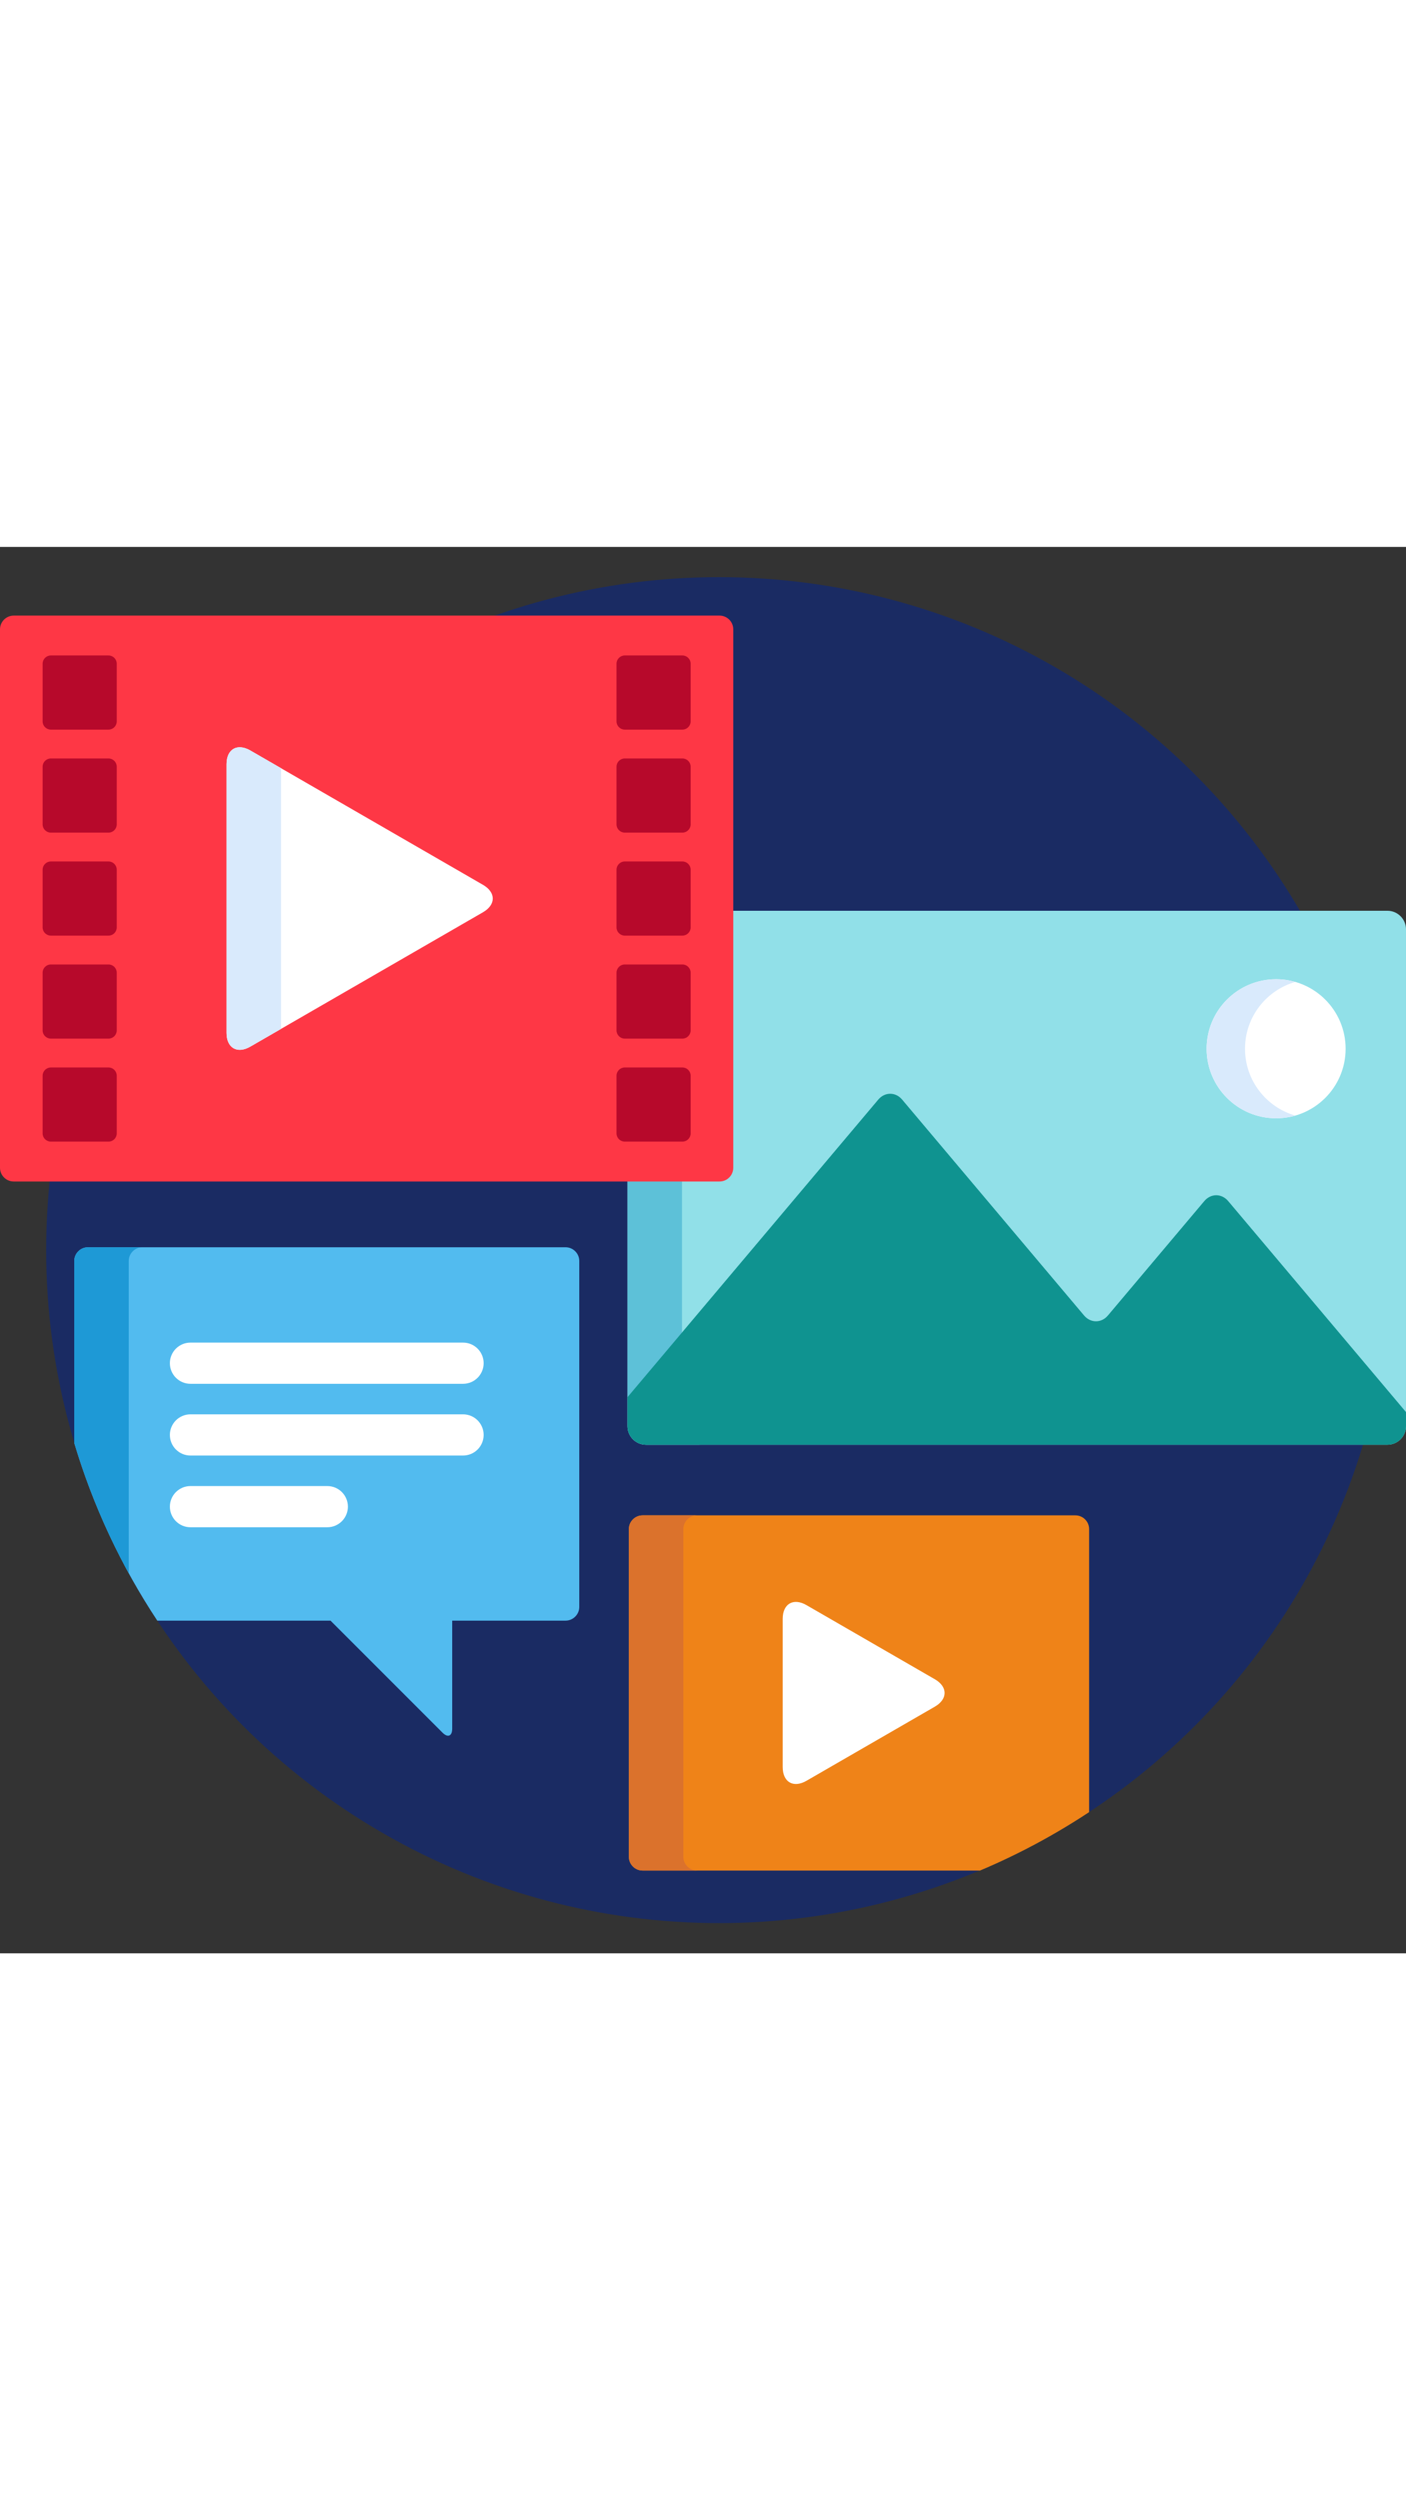 <?xml version="1.0" encoding="iso-8859-1"?>
<!-- Generator: Adobe Illustrator 19.0.0, SVG Export Plug-In . SVG Version: 6.00 Build 0)  -->
<svg version="1.1" id="Capa_1" xmlns="http://www.w3.org/2000/svg" xmlns:xlink="http://www.w3.org/1999/xlink" height="128" width="72" x="0px" y="0px" viewBox="0 0 512.001 512.001" style="enable-background:new 0 0 512.001 512.001;" xml:space="preserve">
				<rect x="0" y="0" width="512.001" height="512.001" fill="#333333" stroke="none"/>
				<circle style="fill:#1A2B63;" cx="261.81" cy="256.001" r="245" />
				<path style="fill:#91E0E8;" d="M505.249,132.459H266.025v92.558c0,2.75-2.25,5-5,5h-32.521v90.084c0,3.714,3.039,6.751,6.75,6.751
	h269.995c3.713,0,6.751-3.038,6.751-6.751V139.209C512,135.496,508.962,132.459,505.249,132.459z" />
				<path style="fill:#5DC1D8;" d="M248.347,320.101v-90.085h-19.842v90.085c0,3.714,3.039,6.751,6.75,6.751h19.842
	C251.386,326.853,248.347,323.815,248.347,320.101z" />
				<path style="fill:#0F9390;" d="M447.251,238.15c-2.393-2.838-6.308-2.838-8.701,0l-35.09,41.635c-2.394,2.838-6.309,2.838-8.701,0
	l-66.237-78.579c-2.393-2.841-6.308-2.841-8.701,0l-91.316,108.331v10.564c0,3.714,3.039,6.751,6.75,6.751H505.25
	c3.713,0,6.751-3.038,6.751-6.751v-5.138L447.251,238.15z" />
				<circle style="fill:#FFFFFF;" cx="464.7" cy="182.691" r="25.312" />
				<path style="fill:#D9EAFC;" d="M453.376,182.689c0-11.554,7.743-21.292,18.32-24.327c-2.222-0.637-4.565-0.986-6.992-0.986
	c-13.978,0-25.31,11.332-25.31,25.313s11.332,25.313,25.31,25.313c2.427,0,4.771-0.349,6.992-0.986
	C461.119,203.981,453.376,194.244,453.376,182.689z" />
				<path style="fill:#FE3745;" d="M267.025,226.017c0,2.75-2.25,5-5,5H5c-2.75,0-5-2.25-5-5V29.999c0-2.75,2.25-5,5-5h257.025
	c2.75,0,5,2.25,5,5V226.017z" />
				<path style="fill:#FFFFFF;" d="M82.496,79.1c0-5.5,3.897-7.75,8.66-5l84.713,48.908c4.763,2.75,4.763,7.25,0,10l-84.713,48.909
	c-4.763,2.75-8.66,0.5-8.66-5V79.1z" />
				<path style="fill:#D9EAFC;" d="M102.338,80.556L91.156,74.1c-4.763-2.75-8.66-0.5-8.66,5v97.817c0,5.5,3.897,7.75,8.66,5
	l11.182-6.456C102.338,175.461,102.338,80.556,102.338,80.556z" />
				<g>
								<path style="fill:#B7092B;" d="M251.507,63.511c0,1.65-1.35,3-3,3h-20.999c-1.65,0-3-1.35-3-3V42.513c0-1.65,1.35-3,3-3h20.999
		c1.65,0,3,1.35,3,3L251.507,63.511L251.507,63.511z" />
								<path style="fill:#B7092B;" d="M251.507,101.009c0,1.65-1.35,3-3,3h-20.999c-1.65,0-3-1.35-3-3V80.011c0-1.65,1.35-3,3-3h20.999
		c1.65,0,3,1.35,3,3L251.507,101.009L251.507,101.009z" />
								<path style="fill:#B7092B;" d="M251.507,138.507c0,1.65-1.35,3-3,3h-20.999c-1.65,0-3-1.35-3-3v-20.998c0-1.65,1.35-3,3-3h20.999
		c1.65,0,3,1.35,3,3L251.507,138.507L251.507,138.507z" />
								<path style="fill:#B7092B;" d="M251.507,176.005c0,1.65-1.35,3-3,3h-20.999c-1.65,0-3-1.35-3-3v-20.998c0-1.65,1.35-3,3-3h20.999
		c1.65,0,3,1.35,3,3L251.507,176.005L251.507,176.005z" />
								<path style="fill:#B7092B;" d="M251.507,213.503c0,1.65-1.35,3-3,3h-20.999c-1.65,0-3-1.35-3-3v-20.998c0-1.65,1.35-3,3-3h20.999
		c1.65,0,3,1.35,3,3L251.507,213.503L251.507,213.503z" />
								<path style="fill:#B7092B;" d="M42.517,63.511c0,1.65-1.35,3-3,3H18.519c-1.65,0-3-1.35-3-3V42.513c0-1.65,1.35-3,3-3h20.998
		c1.65,0,3,1.35,3,3V63.511z" />
								<path style="fill:#B7092B;" d="M42.517,101.009c0,1.65-1.35,3-3,3H18.519c-1.65,0-3-1.35-3-3V80.011c0-1.65,1.35-3,3-3h20.998
		c1.65,0,3,1.35,3,3V101.009z" />
								<path style="fill:#B7092B;" d="M42.517,138.507c0,1.65-1.35,3-3,3H18.519c-1.65,0-3-1.35-3-3v-20.998c0-1.65,1.35-3,3-3h20.998
		c1.65,0,3,1.35,3,3V138.507z" />
								<path style="fill:#B7092B;" d="M42.517,176.005c0,1.65-1.35,3-3,3H18.519c-1.65,0-3-1.35-3-3v-20.998c0-1.65,1.35-3,3-3h20.998
		c1.65,0,3,1.35,3,3V176.005z" />
								<path style="fill:#B7092B;" d="M42.517,213.503c0,1.65-1.35,3-3,3H18.519c-1.65,0-3-1.35-3-3v-20.998c0-1.65,1.35-3,3-3h20.998
		c1.65,0,3,1.35,3,3V213.503z" />
				</g>
				<path style="fill:#52BBEF;" d="M205.946,254.956H32.04c-2.75,0-5,2.25-5,5v66.246c6.924,23.19,17.188,44.936,30.237,64.685h63.079
	l40.777,40.777c1.945,1.945,3.536,1.286,3.536-1.464v-39.313h41.278c2.75,0,5-2.25,5-5V259.956
	C210.946,257.206,208.696,254.956,205.946,254.956z" />
				<path style="fill:#1E99D6;" d="M46.882,259.956c0-2.75,2.25-5,5-5H32.04c-2.75,0-5,2.25-5,5v66.246
	c4.963,16.623,11.651,32.499,19.842,47.434V259.956z" />
				<g>
								<path style="fill:#FFFFFF;" d="M168.621,304.667H69.363c-4.142,0-7.5-3.358-7.5-7.5s3.358-7.5,7.5-7.5h99.258
		c4.142,0,7.5,3.358,7.5,7.5C176.121,301.309,172.763,304.667,168.621,304.667z" />
								<path style="fill:#FFFFFF;" d="M168.621,330.779H69.363c-4.142,0-7.5-3.358-7.5-7.5s3.358-7.5,7.5-7.5h99.258
		c4.142,0,7.5,3.358,7.5,7.5S172.763,330.779,168.621,330.779z" />
								<path style="fill:#FFFFFF;" d="M119.19,356.89H69.363c-4.142,0-7.5-3.358-7.5-7.5s3.358-7.5,7.5-7.5h49.827
		c4.142,0,7.5,3.358,7.5,7.5S123.332,356.89,119.19,356.89z" />
				</g>
				<path style="fill:#EF8318;" d="M391.61,352.558H234.005c-2.75,0-5,2.25-5,5v119.313c0,2.75,2.25,5,5,5H356.88
	c13.952-5.879,27.237-13.024,39.73-21.272v-103.04C396.61,354.808,394.36,352.558,391.61,352.558z" />
				<path style="fill:#DB722C;" d="M248.847,476.87V357.558c0-2.75,2.25-5,5-5h-19.842c-2.75,0-5,2.25-5,5v119.313c0,2.75,2.25,5,5,5
	h19.842C251.097,481.87,248.847,479.62,248.847,476.87z" />
				<path style="fill:#FFFFFF;" d="M285.025,390.238c0-5.5,3.897-7.75,8.66-5l46.724,26.976c4.763,2.75,4.763,7.25,0,10l-46.724,26.976
	c-4.763,2.75-8.66,0.5-8.66-5V390.238z" />
				<g>
				</g>
				<g>
				</g>
				<g>
				</g>
				<g>
				</g>
				<g>
				</g>
				<g>
				</g>
				<g>
				</g>
				<g>
				</g>
				<g>
				</g>
				<g>
				</g>
				<g>
				</g>
				<g>
				</g>
				<g>
				</g>
				<g>
				</g>
				<g>
				</g>
</svg>

